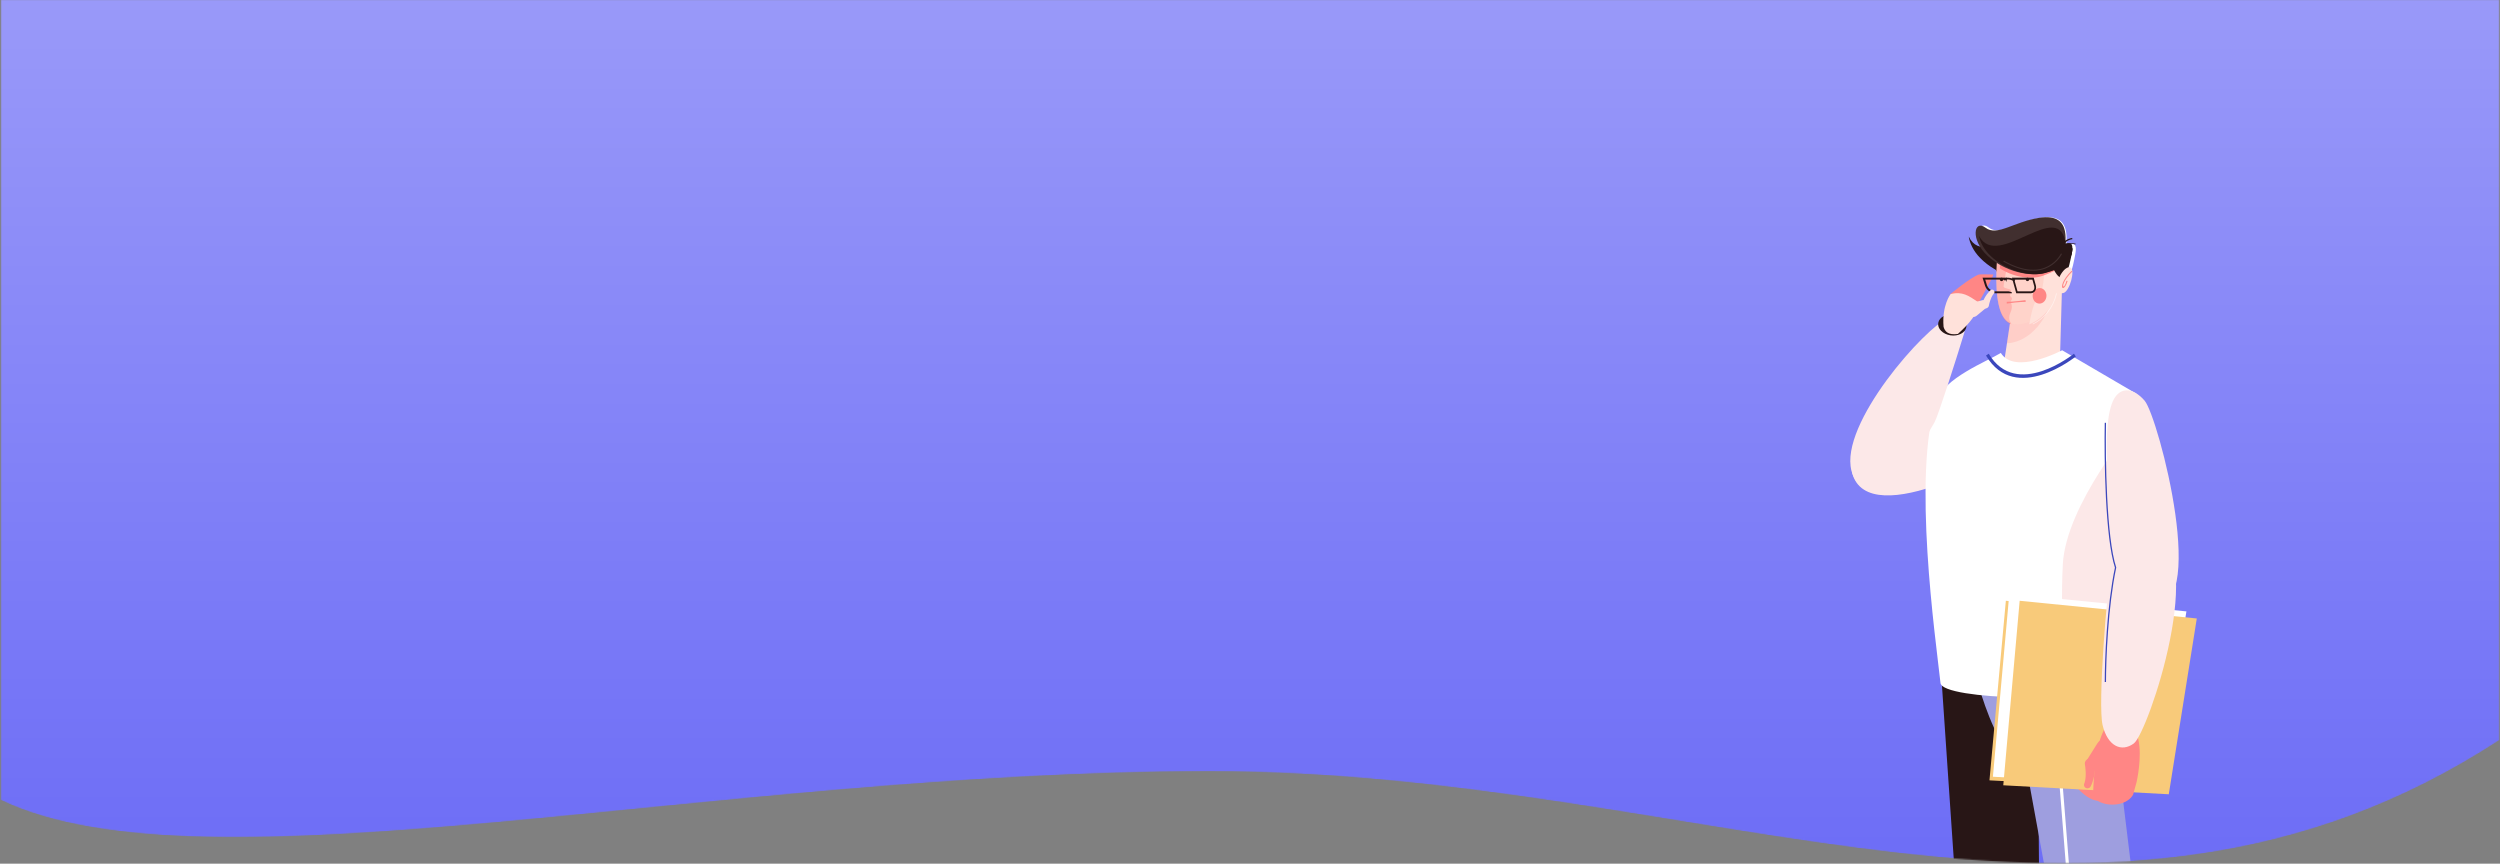 <svg width="1922" height="664" viewBox="0 0 1922 664" fill="none" xmlns="http://www.w3.org/2000/svg">
<rect x="0" y="0" width="1922" height="664" fill="#808080" stroke="none"/>
<mask id="mask0" mask-type="alpha" maskUnits="userSpaceOnUse" x="0" y="0" width="1922" height="664">
<path d="M0.559 0H1921.56C1921.56 0 1921.56 329 1921.56 569C1618 767 1312.5 593 930 593C547.499 593 156.856 690.388 0.559 615C0.559 341 0.559 0 0.559 0Z" fill="url(#paint0_linear)"/>
</mask>
<g mask="url(#mask0)">
<path d="M0.559 0H1921.56C1921.56 0 1921.56 329 1921.56 569C1618 767 1312.5 593 930 593C547.499 593 156.856 690.388 0.559 615C0.559 341 0.559 0 0.559 0Z" fill="url(#paint1_linear)"/>
<path fill-rule="evenodd" clip-rule="evenodd" d="M1505.13 241.317C1504.53 240.893 1499.38 226.152 1499.38 226.152C1499.38 226.152 1514.58 213.495 1521.39 211.025C1522.95 210.787 1532.4 211.024 1532.4 211.024C1532.36 213.435 1518.64 237.163 1518.64 237.163L1505.13 241.317Z" fill="#FF8685"/>
<path fill-rule="evenodd" clip-rule="evenodd" d="M1585.28 193.047C1585.28 193.047 1585.46 188.89 1581.18 191.067C1580.63 191.342 1580.39 190.936 1580.29 190.051V190C1580.29 189.877 1580.28 189.746 1580.25 189.601C1576.31 148.023 1527.78 211.366 1513.56 181.838C1514.25 186.685 1516.96 192.837 1522.39 198.372C1535.7 211.918 1554.21 215.632 1564.61 212.389C1575 209.146 1584.33 205.482 1585.28 193.047Z" fill="#281616"/>
<path fill-rule="evenodd" clip-rule="evenodd" d="M1582.06 206.046C1583.47 209.113 1585.01 211.81 1586.65 212.931C1591.41 216.229 1593.78 204.009 1594.72 199.353C1595.66 194.697 1597.33 187.779 1593.54 187.654C1591.92 187.751 1590.33 188.075 1588.81 188.616C1588.27 183.624 1592.55 163.556 1568.71 167.513C1549.85 170.639 1537.52 181.573 1528.94 174.939C1520.36 168.305 1517.22 183.994 1530.61 196.299C1543.99 208.605 1562.63 211.995 1573.06 209.047C1576.13 208.234 1579.14 207.232 1582.06 206.046V206.046Z" fill="white"/>
<path fill-rule="evenodd" clip-rule="evenodd" d="M1529.5 192.358C1529.5 192.358 1533.59 209.551 1538.06 212.921C1542.53 216.292 1544.76 203.745 1545.65 198.957C1546.53 194.169 1548.1 187.055 1544.54 186.926C1540.98 186.797 1529.5 192.358 1529.5 192.358Z" fill="#281616"/>
<path fill-rule="evenodd" clip-rule="evenodd" d="M1572.78 213.488L1585.28 220.372L1583.64 278.275L1540.12 282.557L1547.74 232.315L1572.78 213.488Z" fill="#FFE1DA"/>
<path opacity="0.2" fill-rule="evenodd" clip-rule="evenodd" d="M1572.35 213.488L1578.6 217.08C1579.51 237.727 1564.22 262.888 1542.78 263.962L1547.25 233.193L1572.35 213.488Z" fill="#FF8685"/>
<path fill-rule="evenodd" clip-rule="evenodd" d="M1536.82 180.283C1537.69 183.518 1526.47 248.541 1549.24 249.335C1572.02 250.128 1588.13 222.202 1584.86 201.65C1581.6 181.097 1536.82 180.283 1536.82 180.283Z" fill="#FFD3CA"/>
<path fill-rule="evenodd" clip-rule="evenodd" d="M1560.05 249.351C1576.81 243.068 1587.56 220.321 1584.87 202.836C1584.2 198.485 1581.75 195.012 1578.29 192.237C1574.38 193.052 1571.17 193.799 1571.17 193.799C1571.17 193.799 1573.41 220.801 1567.52 227.42C1563.06 232.435 1561.34 242.931 1560.05 249.351Z" fill="#FFE1DA"/>
<path fill-rule="evenodd" clip-rule="evenodd" d="M1539.17 180.283C1539.5 181.617 1538.03 192.994 1537.47 206.341C1549.1 213.756 1562.53 214.978 1570.73 211.948C1576.31 209.886 1581.58 207.711 1585.28 204.053C1585.23 203.545 1585.17 203.029 1585.1 202.528C1581.98 181.109 1539.17 180.283 1539.17 180.283Z" fill="#FF8685"/>
<path opacity="0.4" fill-rule="evenodd" clip-rule="evenodd" d="M1536.72 180.283C1537.52 183.414 1527.62 244.099 1546.34 249.351C1546.33 249.055 1546.23 248.769 1546.06 248.533C1543.09 244.181 1545.62 240.928 1546.31 238.438C1546.92 236.567 1546.82 234.527 1546.03 232.729C1545.37 230.949 1546.62 231.269 1546.75 229.864C1546.89 228.459 1545.26 227.941 1545.37 227.067C1545.47 226.194 1546.36 224.094 1545.87 222.975C1545.38 221.856 1540.84 222.02 1540.38 220.369C1539.91 218.719 1546.33 189.355 1546.65 187.847L1540.33 180.474C1538.09 180.31 1536.72 180.283 1536.72 180.283Z" fill="#FF8685"/>
<path fill-rule="evenodd" clip-rule="evenodd" d="M1593.25 191.908C1593.25 191.908 1593.44 188.053 1589.01 190.068C1585.08 191.868 1596.22 162.803 1567.39 167.518C1547.98 170.695 1535.3 181.839 1526.48 175.082C1517.66 168.324 1514.46 184.304 1528.21 196.832C1541.97 209.36 1561.14 212.819 1571.87 209.816C1582.6 206.814 1592.29 203.415 1593.25 191.908Z" fill="#412F2F"/>
<path fill-rule="evenodd" clip-rule="evenodd" d="M1593.25 191.802C1593.25 191.802 1593.43 187.924 1589.15 189.951C1588.61 190.214 1588.36 189.829 1588.26 189.005V188.965C1588.26 188.85 1588.26 188.721 1588.26 188.593C1584.31 149.867 1535.75 208.895 1521.53 181.364C1522.22 185.877 1524.93 191.606 1530.37 196.761C1543.7 209.375 1562.22 212.827 1572.6 209.807C1582.98 206.787 1592.32 203.375 1593.25 191.802Z" fill="#281616"/>
<path fill-rule="evenodd" clip-rule="evenodd" d="M1573.33 192.352C1573.33 192.352 1578.04 209.551 1583.21 212.922C1588.38 216.292 1590.95 203.739 1591.96 198.951C1592.97 194.162 1594.79 187.055 1590.71 186.926C1586.63 186.797 1573.33 192.352 1573.33 192.352Z" fill="#281616"/>
<path fill-rule="evenodd" clip-rule="evenodd" d="M1583.95 211.637C1583.95 211.637 1587.98 204.122 1591.8 205.75C1595.63 207.378 1591.21 224.044 1586.36 225.261C1581.51 226.479 1579.09 221.521 1583.95 211.637Z" fill="#FFE1DA"/>
<path fill-rule="evenodd" clip-rule="evenodd" d="M1584.46 194.894C1584.42 194.958 1573.12 218.771 1540.62 200.438L1540.12 201.086C1573.53 219.93 1585.28 195.256 1585.28 195.179L1584.46 194.894Z" fill="#412F2F"/>
<path fill-rule="evenodd" clip-rule="evenodd" d="M1595.91 187.428C1595.91 187.428 1588.96 185.434 1585.28 189.376L1586.15 189.58C1589.37 186.119 1595.42 187.856 1595.45 187.868L1595.91 187.428Z" fill="#281616"/>
<path fill-rule="evenodd" clip-rule="evenodd" d="M1593.09 182.938C1593.09 182.938 1583.64 184.04 1585.53 192.236L1586.67 192.04C1585.01 184.842 1593.22 183.89 1593.25 183.882L1593.09 182.938Z" fill="#281616"/>
<path fill-rule="evenodd" clip-rule="evenodd" d="M1557.18 230.756C1557.18 230.756 1548.36 232.024 1542.78 232.034V233.412C1551.37 232.024 1557.39 232.044 1557.39 232.034L1557.18 230.756Z" fill="#FF8685"/>
<path opacity="0.5" fill-rule="evenodd" clip-rule="evenodd" d="M1581.29 225.782C1581.3 225.744 1581.3 225.705 1581.29 225.667C1581.28 225.63 1581.26 225.595 1581.24 225.565C1581.2 225.501 1581.13 225.457 1581.06 225.442H1580.94C1580.9 225.45 1580.86 225.465 1580.83 225.486C1580.8 225.509 1580.77 225.538 1580.75 225.572C1580.72 225.608 1580.71 225.647 1580.7 225.688C1579.59 230.689 1577.4 235.363 1574.32 239.365C1571.23 243.366 1567.32 246.592 1562.87 248.803C1562.83 248.82 1562.8 248.843 1562.78 248.871C1562.75 248.9 1562.74 248.933 1562.72 248.97C1562.7 249.044 1562.7 249.126 1562.72 249.201C1562.74 249.237 1562.77 249.269 1562.8 249.295L1562.92 249.345C1562.96 249.353 1563 249.353 1563.04 249.345C1563.07 249.352 1563.1 249.352 1563.14 249.345C1567.67 247.089 1571.65 243.799 1574.79 239.72C1577.94 235.641 1580.16 230.877 1581.29 225.782V225.782Z" fill="white"/>
<path fill-rule="evenodd" clip-rule="evenodd" d="M1592.62 208.175C1588.92 211.837 1586.89 214.983 1585.95 217.284C1583.78 222.623 1587.41 223.49 1589.56 216.03L1588.72 215.843C1587.2 221.734 1585.09 221.261 1586.78 217.348C1587.68 215.277 1589.63 212.246 1593.25 208.691L1592.62 208.175Z" fill="#FF8685"/>
<path fill-rule="evenodd" clip-rule="evenodd" d="M1569.02 221.553C1567.65 221.272 1566.23 221.619 1565.07 222.524C1563.91 223.428 1563.09 224.82 1562.79 226.41C1562.66 227.189 1562.67 227.99 1562.82 228.764C1562.97 229.538 1563.25 230.269 1563.64 230.914C1564.04 231.559 1564.54 232.105 1565.12 232.517C1565.7 232.93 1566.34 233.202 1567.01 233.316C1568.39 233.599 1569.8 233.251 1570.96 232.345C1572.12 231.439 1572.94 230.044 1573.24 228.452C1573.37 227.674 1573.36 226.874 1573.21 226.101C1573.06 225.327 1572.79 224.596 1572.39 223.951C1572 223.307 1571.5 222.762 1570.92 222.35C1570.34 221.938 1569.69 221.667 1569.02 221.553V221.553Z" fill="#FF8685"/>
<path fill-rule="evenodd" clip-rule="evenodd" d="M1558.77 213.489C1558.42 213.479 1558.08 213.611 1557.82 213.857C1557.69 213.977 1557.59 214.122 1557.51 214.284C1557.44 214.447 1557.4 214.623 1557.39 214.802C1557.39 214.977 1557.42 215.151 1557.48 215.314C1557.55 215.476 1557.64 215.624 1557.76 215.748C1557.88 215.872 1558.02 215.971 1558.18 216.038C1558.33 216.106 1558.5 216.14 1558.67 216.14C1558.89 216.159 1559.1 216.119 1559.3 216.024C1559.5 215.929 1559.67 215.783 1559.8 215.6C1559.93 215.417 1560.01 215.202 1560.04 214.977C1560.06 214.752 1560.03 214.523 1559.95 214.314C1559.82 213.989 1559.57 213.73 1559.25 213.59C1559.1 213.525 1558.93 213.491 1558.77 213.489V213.489Z" fill="#281616"/>
<path fill-rule="evenodd" clip-rule="evenodd" d="M1538.96 213.497C1538.62 213.457 1538.27 213.556 1537.99 213.775C1537.71 213.994 1537.53 214.315 1537.48 214.671C1537.45 214.847 1537.47 215.025 1537.51 215.195C1537.56 215.362 1537.64 215.518 1537.75 215.656C1537.85 215.794 1537.99 215.906 1538.14 215.984C1538.29 216.069 1538.45 216.121 1538.62 216.136C1538.97 216.176 1539.32 216.077 1539.59 215.858C1539.87 215.64 1540.06 215.319 1540.11 214.962C1540.13 214.786 1540.12 214.608 1540.07 214.438C1540.03 214.268 1539.95 214.11 1539.84 213.977C1539.73 213.84 1539.6 213.727 1539.45 213.642C1539.3 213.559 1539.13 213.509 1538.96 213.497V213.497Z" fill="#281616"/>
<path fill-rule="evenodd" clip-rule="evenodd" d="M1563.53 213.496L1565.11 219.228C1565.3 219.873 1565.38 220.551 1565.35 221.229C1565.35 221.383 1565.33 221.537 1565.31 221.689C1565.29 221.849 1565.27 222.008 1565.23 222.165C1565.16 222.446 1565.07 222.719 1564.96 222.981C1564.86 223.217 1564.74 223.442 1564.6 223.653C1564.21 224.233 1563.7 224.696 1563.11 224.997V224.997C1562.99 225.061 1562.87 225.117 1562.75 225.163C1562.35 225.317 1561.93 225.411 1561.51 225.442H1550.08L1547.94 217.747L1547.41 215.822L1546.76 213.488L1563.53 213.496ZM1551.08 223.97H1561.23C1561.61 223.97 1561.99 223.902 1562.36 223.766C1562.83 223.592 1563.24 223.259 1563.53 222.815C1563.83 222.348 1563.99 221.797 1564.01 221.229C1564.03 220.717 1563.97 220.205 1563.82 219.718L1562.73 215.769L1562.51 215.014H1548.59L1551.08 223.97Z" fill="#281616"/>
<path fill-rule="evenodd" clip-rule="evenodd" d="M1526.24 214.976H1541.9L1542.47 216.796C1542.65 215.814 1542.85 214.749 1543.08 213.617L1543.04 213.488H1524.18L1526.12 219.718C1526.66 221.334 1527.7 222.747 1529.08 223.766C1530.41 224.808 1532.05 225.396 1533.75 225.442H1546.76L1546.48 224.529C1545.71 224.34 1544.9 224.174 1544.11 223.962H1533.83C1532.44 223.912 1531.11 223.421 1530.03 222.565C1528.88 221.726 1528.02 220.558 1527.56 219.22L1526.24 214.976Z" fill="#281616"/>
<path fill-rule="evenodd" clip-rule="evenodd" d="M1549.42 214.932C1549.42 214.932 1541.86 211.486 1540.12 215.242L1541.7 215.655C1542.69 213.505 1548.59 216.138 1548.63 216.145L1549.42 214.932Z" fill="#281616"/>
<path fill-rule="evenodd" clip-rule="evenodd" d="M1476.8 327.972C1445.17 335.516 1416.2 347.98 1425.41 367.751C1443.99 407.771 1555.18 344.594 1558.67 332.941C1567.21 304.394 1485.09 325.985 1476.8 327.972Z" fill="#FCE8E8"/>
<path fill-rule="evenodd" clip-rule="evenodd" d="M1490.98 497.802L1506.17 720.857L1510.92 791.049L1527.82 1037H1570.67L1566.44 529.32C1566.44 529.32 1504.59 458.136 1490.98 497.802Z" fill="#281616"/>
<path fill-rule="evenodd" clip-rule="evenodd" d="M1617.86 497.807L1637.2 656.226L1645.07 720.85L1653.62 791.041L1683.57 1037H1639.73L1546.76 529.285C1546.76 529.285 1596.37 458.141 1617.86 497.807Z" fill="#9E9EDF"/>
<path fill-rule="evenodd" clip-rule="evenodd" d="M1594.15 485.779L1614.5 497.763C1614.5 497.763 1589.04 587.887 1560.34 588.053C1531.64 588.22 1513.56 497.245 1513.56 497.245L1594.15 485.779Z" fill="#9E9EDF"/>
<path fill-rule="evenodd" clip-rule="evenodd" d="M1642.4 302.639L1585.37 269.274C1585.37 269.274 1549.02 288.663 1538.23 271.351C1527.59 277.847 1494.37 290.632 1488.52 308.623C1470.17 365.106 1487.9 489.5 1491.86 525.148C1493.33 538.425 1609.98 540.295 1620.61 528.041C1625.54 522.353 1613.93 451.51 1624.05 410.527C1635.71 363.049 1642.4 302.639 1642.4 302.639Z" fill="white"/>
<path fill-rule="evenodd" clip-rule="evenodd" d="M1590.05 533.595C1607.25 532.345 1620.53 529.983 1623.94 526.458C1629.46 520.769 1616.46 449.912 1627.79 408.921C1635.2 382.077 1645.48 353.431 1653.02 333.595L1640.59 326.389C1640.59 326.389 1588.25 387.953 1585.89 433.935C1583.54 479.916 1588.64 518.337 1590.05 533.595Z" fill="#FCE8E8"/>
<path d="M1592.39 550.416L1590.72 552.279L1631.88 589.09L1633.55 587.226L1592.39 550.416Z" fill="black"/>
<path fill-rule="evenodd" clip-rule="evenodd" d="M1594.45 271.931C1594.32 272.025 1550.09 307.681 1528.93 271.931L1526.84 273.347C1549.44 311.531 1595.73 274.158 1595.91 274.054L1594.45 271.931Z" fill="#3B47BC"/>
<path fill-rule="evenodd" clip-rule="evenodd" d="M1581.3 577.654L1612.09 965.275L1614.5 965.049L1583.71 577.428L1581.3 577.654Z" fill="white"/>
<path fill-rule="evenodd" clip-rule="evenodd" d="M1632.36 313.106C1632.31 313.165 1613.39 332.575 1631.98 406.084L1634.43 405.492C1616.15 333.284 1634.17 314.824 1634.22 314.766L1632.36 313.106Z" fill="#3B47BC"/>
<path fill-rule="evenodd" clip-rule="evenodd" d="M1487.29 324.618C1469.31 356.073 1448.44 388.376 1430.59 373.367C1400.85 348.459 1460.56 272.905 1489.75 249.548C1502.06 249.733 1506.26 244.575 1510.39 255.05C1504.01 275.989 1489.93 320.022 1487.29 324.618Z" fill="#FCE8E8"/>
<path fill-rule="evenodd" clip-rule="evenodd" d="M1511.73 251.444C1510.95 255.86 1505.48 258.713 1499.52 257.809C1493.57 256.904 1489.35 252.606 1490.14 248.188C1490.93 243.771 1496.4 240.919 1502.35 241.824C1508.3 242.729 1512.52 247.027 1511.73 251.444Z" fill="#281616"/>
<path fill-rule="evenodd" clip-rule="evenodd" d="M1499.62 226.117C1499.62 226.117 1492.83 234.74 1494.21 251.25C1495.25 255.051 1498 257.803 1505.21 256.753C1513.14 249.547 1522.19 240.14 1520.35 231.988C1513.65 227.405 1508.52 223.781 1499.62 226.117Z" fill="#FFE1DA"/>
<path fill-rule="evenodd" clip-rule="evenodd" d="M1532.31 222.824C1532.77 223.017 1533.12 223.379 1533.29 223.832C1533.46 224.285 1533.44 224.792 1533.23 225.243C1533.11 225.497 1532.93 225.722 1532.7 225.901C1530.25 228.9 1529.21 234.047 1529.04 234.972L1529.05 235.001C1529.01 235.21 1528.94 235.414 1528.85 235.61C1528.7 235.921 1528.5 236.203 1528.24 236.438C1527.98 236.674 1527.67 236.859 1527.34 236.983C1527.02 237.107 1526.67 237.168 1526.32 237.161C1525.97 237.154 1525.63 237.079 1525.32 236.942C1524.77 236.702 1524.33 236.288 1524.06 235.767C1523.8 235.245 1523.72 234.646 1523.85 234.064V234.064C1524.96 228.32 1530.22 222.972 1530.34 223.061C1530.62 222.847 1530.95 222.711 1531.3 222.669C1531.65 222.628 1532 222.681 1532.31 222.824V222.824Z" fill="#FFE1DA"/>
<path fill-rule="evenodd" clip-rule="evenodd" d="M1520.09 242.369C1519.89 242.566 1519.67 242.744 1519.44 242.899C1518.55 243.515 1517.48 243.815 1516.4 243.756C1515.33 243.697 1514.29 243.281 1513.44 242.569C1512.35 241.669 1511.64 240.364 1511.46 238.937C1511.28 237.509 1511.65 236.074 1512.48 234.94C1513.11 234.082 1513.98 233.455 1514.98 233.149V233.149C1515.11 233.113 1515.25 233.087 1515.38 233.072L1523.45 230.958C1523.98 230.73 1524.57 230.657 1525.14 230.747C1525.71 230.837 1526.25 231.086 1526.71 231.468C1527.39 232.038 1527.84 232.861 1527.95 233.76C1528.07 234.659 1527.84 235.564 1527.32 236.281C1527.24 236.384 1527.16 236.481 1527.07 236.572C1526.89 236.765 1526.69 236.935 1526.47 237.077L1520.09 242.369Z" fill="#FFE1DA"/>
<path fill-rule="evenodd" clip-rule="evenodd" d="M1593.25 601.433C1593.25 601.433 1603.79 615.761 1613.5 615.64C1623.21 615.52 1634.32 615.946 1634.32 615.946C1634.32 615.946 1635.65 593.75 1628.9 593.378C1622.14 593.007 1593.25 601.433 1593.25 601.433Z" fill="#FF8685"/>
<path fill-rule="evenodd" clip-rule="evenodd" d="M1542.1 461.871L1678.26 475.114L1656.74 606.649L1529.5 599.927L1542.1 461.871Z" fill="#F8CA7A"/>
<path fill-rule="evenodd" clip-rule="evenodd" d="M1544.76 456.558L1680.92 470.035L1659.39 603.993L1532.15 597.146L1544.76 456.558Z" fill="white"/>
<path fill-rule="evenodd" clip-rule="evenodd" d="M1552.72 461.871L1688.89 475.479L1667.36 610.634L1540.12 603.726L1552.72 461.871Z" fill="#F8CA7A"/>
<path fill-rule="evenodd" clip-rule="evenodd" d="M1642.59 601.363C1642.59 601.363 1647.09 582.062 1643.93 568.466C1641.02 556.068 1626.03 536.45 1614.87 567.535C1609.69 582.746 1609.19 610.434 1609.19 610.434C1609.66 619.445 1632.95 622.841 1639.93 610.978L1642.59 601.363Z" fill="#FF8685"/>
<path fill-rule="evenodd" clip-rule="evenodd" d="M1612.02 572.205C1612.22 571.812 1612.46 571.436 1612.74 571.082C1613.78 569.694 1615.23 568.642 1616.88 568.08C1618.54 567.518 1620.3 567.474 1621.92 567.956C1624 568.553 1625.72 569.936 1626.69 571.808C1627.66 573.679 1627.81 575.888 1627.11 577.958C1626.59 579.523 1625.58 580.915 1624.23 581.935V581.935C1624.05 582.065 1623.85 582.182 1623.66 582.285L1612.55 590.039C1611.86 590.672 1611.02 591.122 1610.11 591.34C1609.2 591.558 1608.27 591.536 1607.4 591.277C1606.09 590.895 1605.01 590.022 1604.4 588.844C1603.79 587.666 1603.69 586.276 1604.12 584.97C1604.18 584.781 1604.26 584.596 1604.35 584.416C1604.53 584.041 1604.75 583.685 1605.01 583.356L1612.02 572.205Z" fill="#FF8685"/>
<path fill-rule="evenodd" clip-rule="evenodd" d="M1623.3 401.446C1620.16 442.292 1629.35 461.75 1652.62 466.069C1699.69 474.799 1659.44 320.524 1648.79 308.056C1639.52 297.21 1628.44 296.93 1623.59 310.356C1614.69 334.766 1623.82 394.562 1623.3 401.446Z" fill="#FCE8E8"/>
<path fill-rule="evenodd" clip-rule="evenodd" d="M1623.44 433.409C1627.23 411.721 1637.02 404.329 1653.59 408.949C1699.22 421.677 1651.45 563.527 1640.49 571.557C1630.98 578.548 1620.37 573.697 1616.48 557.497C1612.74 541.848 1619.55 455.665 1623.44 433.409Z" fill="#FCE8E8"/>
<path d="M1618.61 325.061C1618.09 352.541 1618.93 413.274 1626.46 436.358C1620.18 466.038 1618.61 507.351 1618.61 524.297" stroke="#3B47BC"/>
<path fill-rule="evenodd" clip-rule="evenodd" d="M1604.66 606.081C1603.94 606.051 1603.27 605.736 1602.8 605.204C1602.33 604.671 1602.1 603.964 1602.16 603.236C1602.19 602.827 1602.32 602.426 1602.54 602.066C1604.35 596.691 1603.12 589.098 1602.88 587.741L1602.85 587.707C1602.8 587.399 1602.79 587.084 1602.81 586.769C1602.85 586.267 1602.99 585.773 1603.23 585.316C1603.46 584.859 1603.78 584.449 1604.17 584.109C1604.56 583.769 1605 583.506 1605.49 583.336C1605.97 583.166 1606.47 583.092 1606.97 583.118C1607.85 583.165 1608.67 583.505 1609.3 584.083C1609.93 584.661 1610.34 585.445 1610.46 586.31V586.31C1611.91 594.753 1607.45 604.803 1607.24 604.74C1606.97 605.178 1606.58 605.535 1606.13 605.772C1605.67 606.009 1605.16 606.116 1604.66 606.081V606.081Z" fill="#FF8685"/>
</g>
<defs>
<linearGradient id="paint0_linear" x1="1167.5" y1="0" x2="1167.5" y2="666" gradientUnits="userSpaceOnUse">
<stop stop-color="#9999F9"/>
<stop offset="1" stop-color="#6D6DF6"/>
</linearGradient>
<linearGradient id="paint1_linear" x1="1167.5" y1="0" x2="1167.5" y2="666" gradientUnits="userSpaceOnUse">
<stop stop-color="#9999F9"/>
<stop offset="1" stop-color="#6D6DF6"/>
</linearGradient>
</defs>
</svg>
